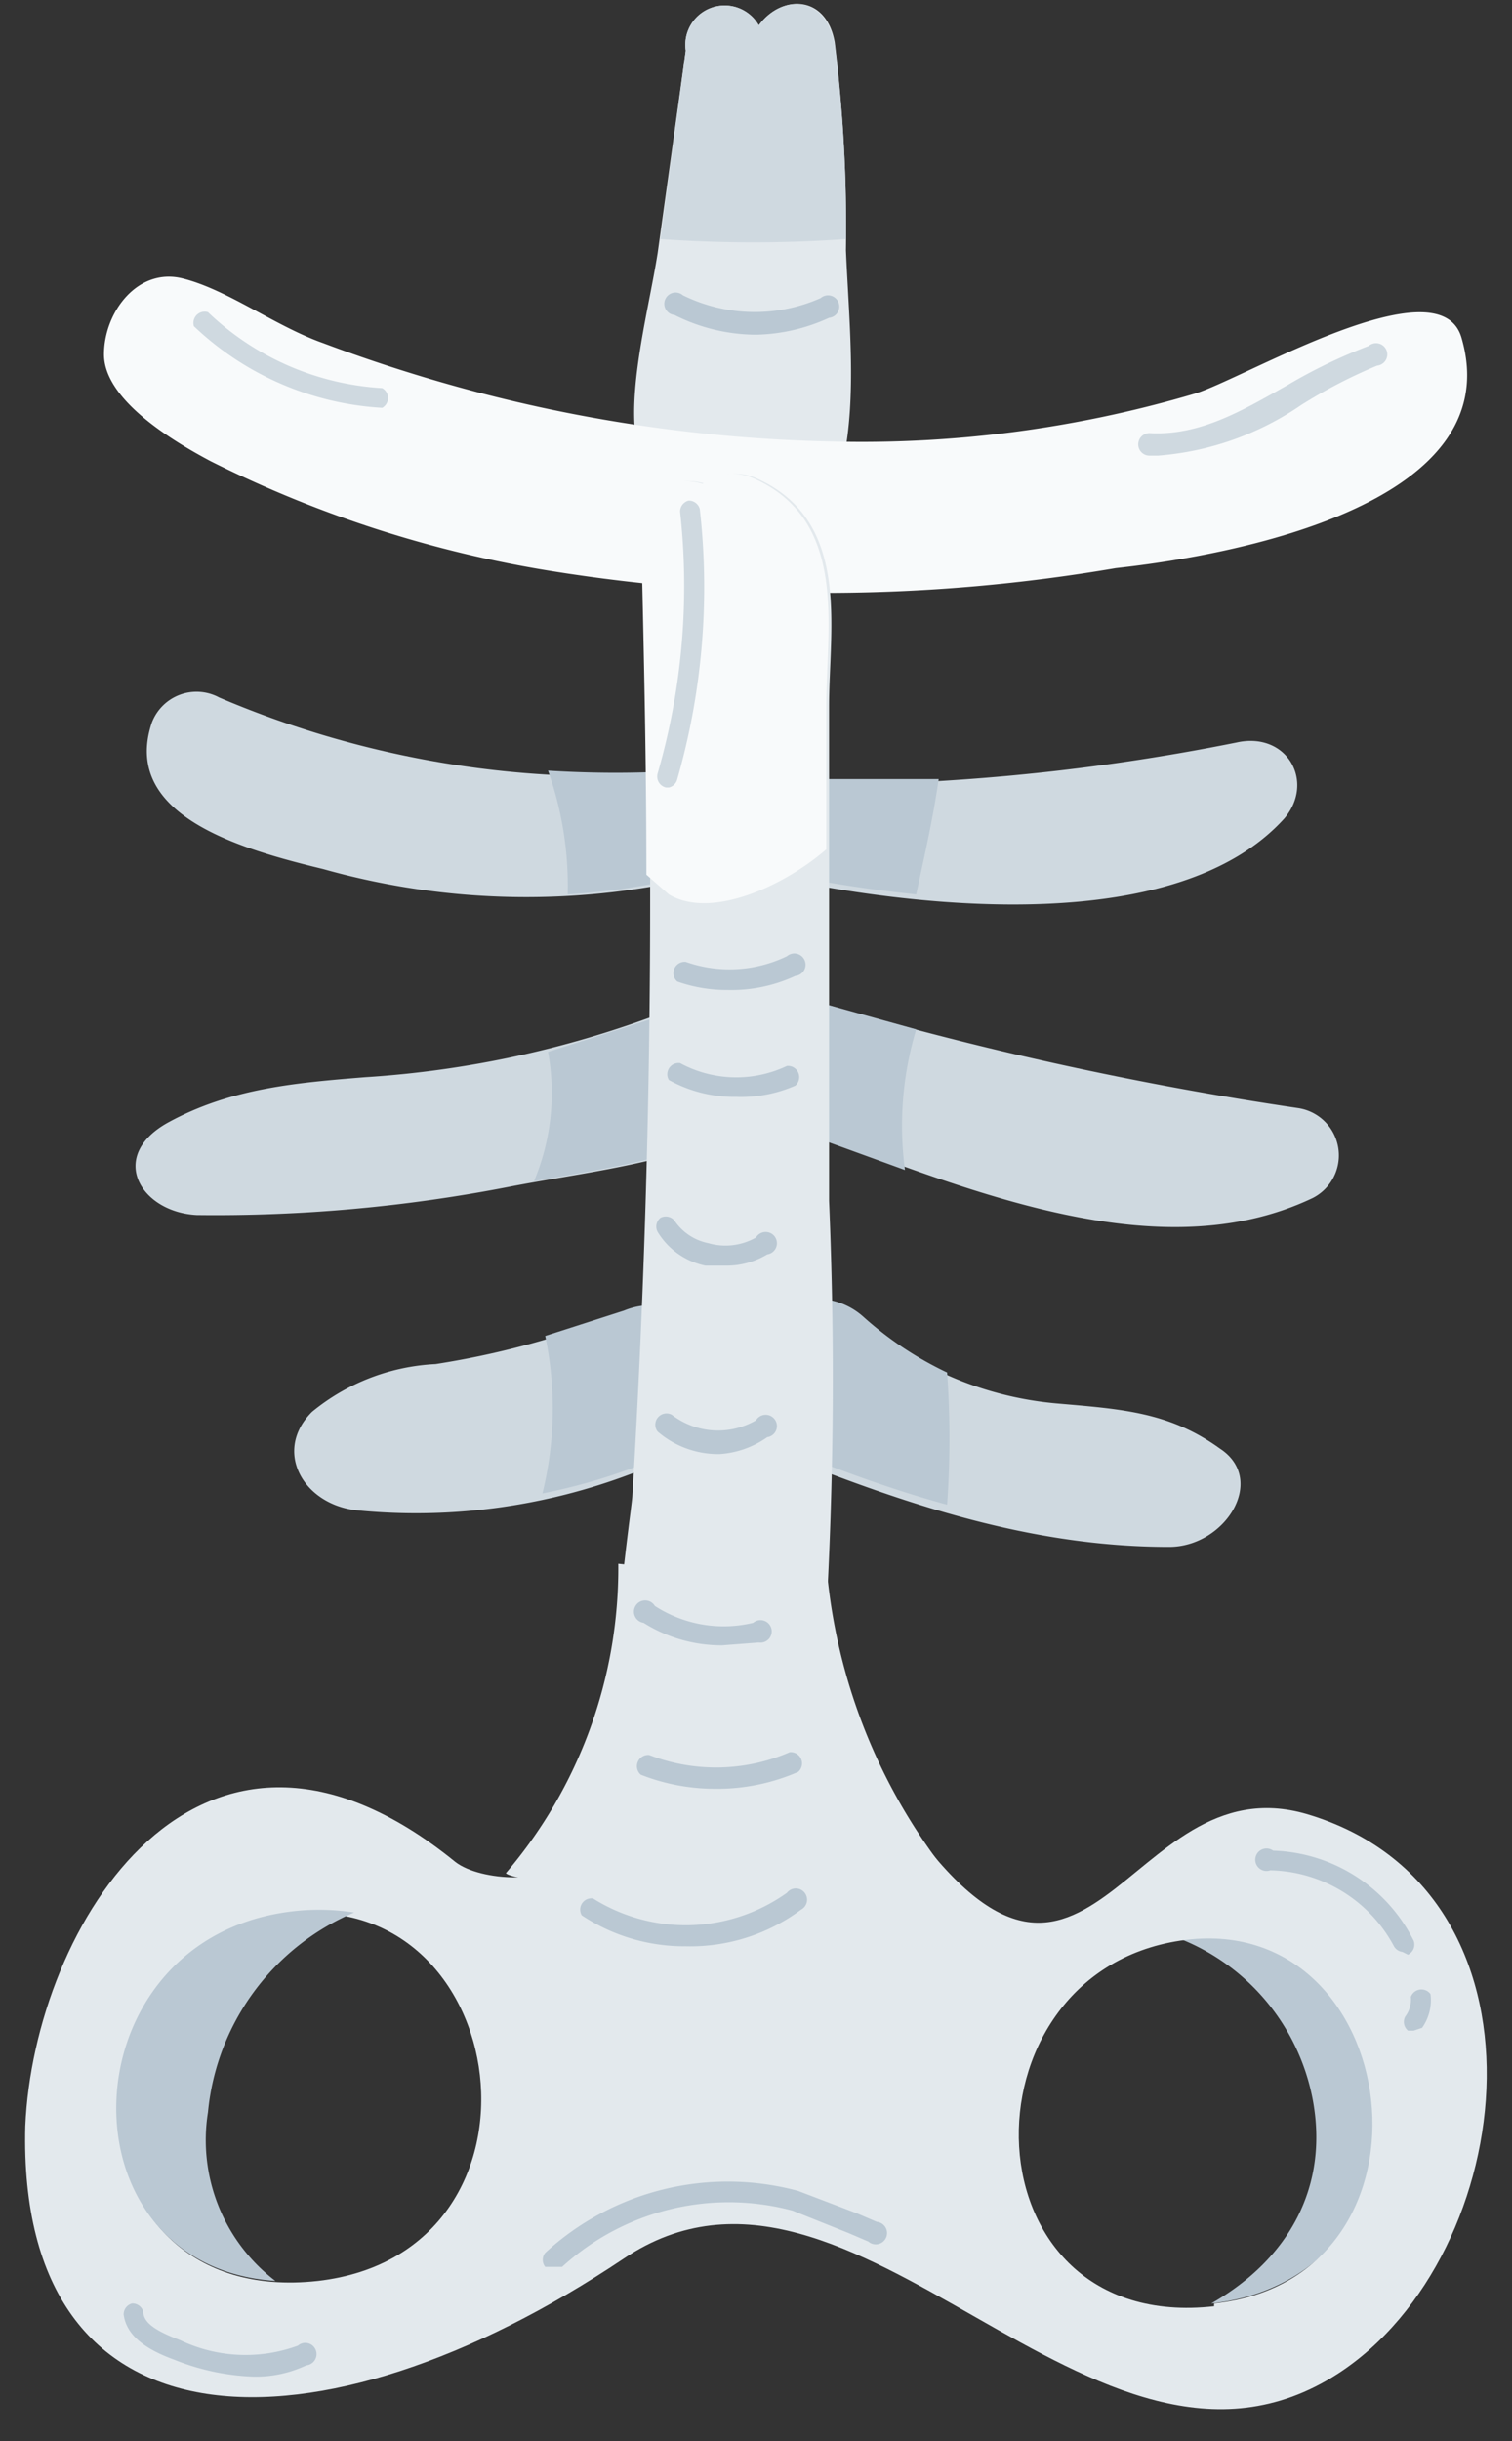 <svg xmlns="http://www.w3.org/2000/svg" viewBox="0 0 53.8 86.8"><rect x="0" y="0" width="53.8" height="86.8" fill="#333333" stroke="none"/><title>Sin título-2</title><g id="Capa_1" data-name="Capa 1"><path d="M30.1,8.9a54.1,54.1,0,0,0-.4-7.4C29.4-.2,27.8-.2,27,.9a1.4,1.4,0,0,0-2.6.9L23.4,9c-.3,1.9-1,4.5-.8,6.4s4.4,3,6.3,2.4a1.9,1.9,0,0,0,1.1-1.4C30.5,14.1,30.2,11.3,30.1,8.9Z" style="fill:#e3e9ed"/><path d="M30.1,8.5a50.2,50.2,0,0,0-.4-6.9C29.4-.2,27.8-.2,27,.9a1.4,1.4,0,0,0-2.6.9l-.9,6.7A47.2,47.2,0,0,0,30.1,8.5Z" style="fill:#cfd9e0"/><path d="M26.9,11.9a6.5,6.5,0,0,1-2.9-.7.4.4,0,1,1,.3-.7,5.8,5.8,0,0,0,4.9.1.4.4,0,1,1,.3.7A6.5,6.5,0,0,1,26.9,11.9Z" style="fill:#bac8d3"/><path d="M27.8,23.7a.4.4,0,0,1-.4-.3,7.9,7.9,0,0,1-.1-2.7.4.4,0,0,1,.4-.3.4.4,0,0,1,.3.4,7.2,7.2,0,0,0,.1,2.5.4.4,0,0,1-.3.4Z" style="fill:#cfd9e0"/><path d="M52,12c-.8-2.7-7.8,1.5-9.5,2a41.8,41.8,0,0,1-12.8,1.7,54.1,54.1,0,0,1-12.5-1.7,56.2,56.2,0,0,1-5.7-1.8c-1.7-.6-3.4-1.9-5-2.3s-2.8,1.2-2.8,2.7,2.1,2.9,3.8,3.8a41.8,41.8,0,0,0,12.1,3.9,61.4,61.4,0,0,0,20.1-.1C44.3,19.7,53.7,17.8,52,12Z" style="fill:#f8fafb"/><path d="M25.8,28.7a1.3,1.3,0,0,0-1.6-1.2A35,35,0,0,1,7.8,24.8a1.7,1.7,0,0,0-2.4.9c-1.1,3.3,3.2,4.5,6.1,5.2a26.7,26.7,0,0,0,13.7.2A1.4,1.4,0,0,0,25.8,28.7Z" style="fill:#cfd9e0"/><path d="M44,26.4a77,77,0,0,1-16.1,1.5,1.6,1.6,0,0,0-1.3,2.7,1.7,1.7,0,0,0,1,.6c5.2,1.1,14.3,2.1,18.1-2.1C46.8,27.8,45.8,26,44,26.4Z" style="fill:#cfd9e0"/><path d="M25.7,36.2a2.3,2.3,0,0,0-2.1-.2,36.2,36.2,0,0,1-10.6,2.3c-2.5.2-4.8.4-7,1.6s-1,3.2,1,3.3a54.7,54.7,0,0,0,11.1-1c3.1-.6,6.6-.9,9.1-2.6A1.8,1.8,0,0,0,25.7,36.2Z" style="fill:#cfd9e0"/><path d="M46.2,39.4A123.9,123.9,0,0,1,29,35.6a1.8,1.8,0,0,0-2.4,1.9,1.8,1.8,0,0,0,1.2,2.4c5.6,1.9,13,5.5,18.9,2.7A1.7,1.7,0,0,0,46.2,39.4Z" style="fill:#cfd9e0"/><path d="M24.4,46.8h-.1a2.6,2.6,0,0,0-2.2-.1,30.6,30.6,0,0,1-6.6,1.8,7.5,7.5,0,0,0-4.4,1.7c-1.4,1.4-.3,3.3,1.6,3.5a21.6,21.6,0,0,0,13.9-3.4A2.1,2.1,0,1,0,24.4,46.8Z" style="fill:#cfd9e0"/><path d="M43.4,51.5c-1.8-1.3-3.5-1.4-5.8-1.6a12.2,12.2,0,0,1-7-3,2.5,2.5,0,0,0-4.1,1.5c-.9.9-1.1,2.4.5,3,4.7,1.9,9.4,3.6,14.6,3.6C43.6,55,45.1,52.6,43.4,51.5Z" style="fill:#cfd9e0"/><path d="M33.4,27.7H27.9a1.6,1.6,0,0,0-1.7,1.3l-.3-.4a1.3,1.3,0,0,0-1.6-1.2,38.1,38.1,0,0,1-4.8,0,12.3,12.3,0,0,1,.7,4.4,25.2,25.2,0,0,0,4.9-.8,1.4,1.4,0,0,0,1.1-1l.3.4a1.7,1.7,0,0,0,1,.6,48,48,0,0,0,5.1.8C32.9,30.4,33.2,29.1,33.4,27.7Z" style="fill:#bac8d3"/><path d="M32.6,36.6l-3.6-1a1.8,1.8,0,0,0-2.1.7,1.7,1.7,0,0,0-1.2,0,2.3,2.3,0,0,0-2.1-.2l-4.1,1.3A8.1,8.1,0,0,1,19,42c2.8-.5,5.8-.9,8.2-2.4l.6.4,4.4,1.6A11.9,11.9,0,0,1,32.6,36.6Z" style="fill:#bac8d3"/><path d="M33.7,48.8a12.4,12.4,0,0,1-3-2,2.5,2.5,0,0,0-3.5.2,2,2,0,0,0-2.7-.3h-.1a2.6,2.6,0,0,0-2.2-.1l-2.8.9a12.6,12.6,0,0,1-.1,5.6,21,21,0,0,0,6.9-2.7,2,2,0,0,0,1,.8c2.2.9,4.3,1.7,6.5,2.3A33.1,33.1,0,0,0,33.7,48.8Z" style="fill:#bac8d3"/><path d="M29.5,42.7V25.1c0-2.8.8-6.6-2.6-8.1a1.8,1.8,0,0,0-1.8.2c-1-.3-2.2.1-2.2,1.3.4,11.6.3,23.1-.4,34.7-.1,1.3-3.1,19.7,4.3,15.1,2.5-1.5,2.3-7,2.5-9.3A150,150,0,0,0,29.5,42.7Z" style="fill:#e3e9ed"/><path d="M23.8,31.8c1.5.9,4.1-.3,5.6-1.6V25.1c0-2.8.8-6.6-2.6-8.1a1.8,1.8,0,0,0-1.8.2c-1-.3-2.2.1-2.2,1.3.1,4.2.2,8.4.2,12.6Z" style="fill:#f8fafb"/><path d="M42,68.9h-.1a7.7,7.7,0,0,1,4.8,5.7c.6,3.1-.8,5.7-3.6,7.3h0C51.7,81,51.2,67.5,42,68.9Z" style="fill:#bac8d3"/><path d="M46.5,64.5c-6.5-1.9-7.8,9.8-14.6-.3-3.5-5.2-5.7-4.3-11.5,1.9-.8.9-3.3.8-4.2.1C7.1,58.8,1.2,68.5.9,75.6c-.3,11.8,10.4,12,21.3,4.7,8.2-5.5,16.7,9.7,25.4,4.1C54.1,80.2,55.6,67.2,46.5,64.5ZM11.3,81.1c-9.1,1-9.4-11.8-1.2-13S20.1,80.1,11.3,81.1Zm31.9.9c-8.9,1-9.2-11.8-1.2-13S51.7,81,43.2,81.9Z" style="fill:#e3e9ed"/><path d="M7.4,75.1A8.6,8.6,0,0,1,12.6,68a8.1,8.1,0,0,0-2.5,0c-7.8,1.2-8,12.6-.3,13.1A6.3,6.3,0,0,1,7.4,75.1Z" style="fill:#bac8d3"/><path d="M29.4,55.6a20.4,20.4,0,0,0,4.3,11c-15.2.9-15.7,0-15.7,0a16.7,16.7,0,0,0,4-11A36.7,36.7,0,0,0,29.4,55.6Z" style="fill:#e3e9ed"/><path d="M49.9,69.4a.4.4,0,0,1-.3-.2,5.1,5.1,0,0,0-4.4-2.7.4.4,0,1,1,.1-.7,5.8,5.8,0,0,1,5,3.2.4.4,0,0,1-.2.5Z" style="fill:#bac8d3"/><path d="M50.3,72.2h-.2a.4.4,0,0,1-.1-.5,1,1,0,0,0,.2-.7.4.4,0,0,1,.7-.1,1.7,1.7,0,0,1-.3,1.2Z" style="fill:#bac8d3"/><path d="M13.6,14.5h0a10.6,10.6,0,0,1-6.7-2.9.4.4,0,0,1,.5-.5,9.8,9.8,0,0,0,6.2,2.7.4.4,0,0,1,0,.7Z" style="fill:#cfd9e0"/><path d="M41.2,16.2h-.3a.4.4,0,0,1-.4-.4.4.4,0,0,1,.4-.4c1.8.1,3.3-.8,4.9-1.7a18.8,18.8,0,0,1,2.9-1.4.4.4,0,1,1,.3.7,18.3,18.3,0,0,0-2.7,1.4A10.4,10.4,0,0,1,41.2,16.2Z" style="fill:#cfd9e0"/><path d="M23.8,28h-.1a.4.4,0,0,1-.3-.5,24,24,0,0,0,.8-9.3.4.4,0,0,1,.3-.4.4.4,0,0,1,.4.3,24.8,24.8,0,0,1-.8,9.6A.4.4,0,0,1,23.8,28Z" style="fill:#cfd9e0"/><path d="M26.2,39a4.8,4.8,0,0,1-2.4-.6.4.4,0,0,1,.4-.6,4.2,4.2,0,0,0,3.8.1.4.4,0,0,1,.3.7A4.8,4.8,0,0,1,26.2,39Z" style="fill:#bac8d3"/><path d="M25.9,45h-.8a2.6,2.6,0,0,1-1.7-1.2.4.4,0,0,1,.1-.5.4.4,0,0,1,.5.1,1.9,1.9,0,0,0,1.2.8,2.2,2.2,0,0,0,1.7-.2.4.4,0,1,1,.4.6A2.8,2.8,0,0,1,25.9,45Z" style="fill:#bac8d3"/><path d="M25.6,51.7a3.3,3.3,0,0,1-2.2-.8.4.4,0,0,1,.5-.6,2.7,2.7,0,0,0,3,.2.4.4,0,1,1,.4.6A3.3,3.3,0,0,1,25.6,51.7Z" style="fill:#bac8d3"/><path d="M25.7,58.5a5.2,5.2,0,0,1-2.8-.8.4.4,0,1,1,.4-.6,4.5,4.5,0,0,0,3.5.6.4.4,0,1,1,.2.7Z" style="fill:#bac8d3"/><path d="M25.4,63.6a7.2,7.2,0,0,1-2.6-.5.4.4,0,0,1,.3-.7,6.6,6.6,0,0,0,5-.1.4.4,0,0,1,.3.7A7.2,7.2,0,0,1,25.4,63.6Z" style="fill:#bac8d3"/><path d="M24.4,69.2a6.6,6.6,0,0,1-3.7-1.1.4.4,0,0,1,.4-.6,6.2,6.2,0,0,0,6.9-.2.4.4,0,1,1,.5.6A6.6,6.6,0,0,1,24.4,69.2Z" style="fill:#bac8d3"/><path d="M25.9,35.2a5.3,5.3,0,0,1-1.8-.3.4.4,0,0,1,.3-.7A4.7,4.7,0,0,0,28,34a.4.4,0,1,1,.3.7A5.4,5.4,0,0,1,25.9,35.2Z" style="fill:#bac8d3"/><path d="M19.7,80.6h-.3a.4.4,0,0,1,0-.5,9.6,9.6,0,0,1,9-2.2l2.1.8.7.3a.4.4,0,1,1-.3.7l-.7-.3-2-.8a8.8,8.8,0,0,0-8.2,2Z" style="fill:#bac8d3"/><path d="M9,84.5a8.3,8.3,0,0,1-2.8-.6c-1.1-.4-1.7-.9-1.8-1.6a.4.4,0,0,1,.3-.4.4.4,0,0,1,.4.3c0,.4.5.7,1.3,1a5.4,5.4,0,0,0,4.2.2.4.4,0,1,1,.3.7A4.2,4.2,0,0,1,9,84.5Z" style="fill:#bac8d3"/></g></svg>